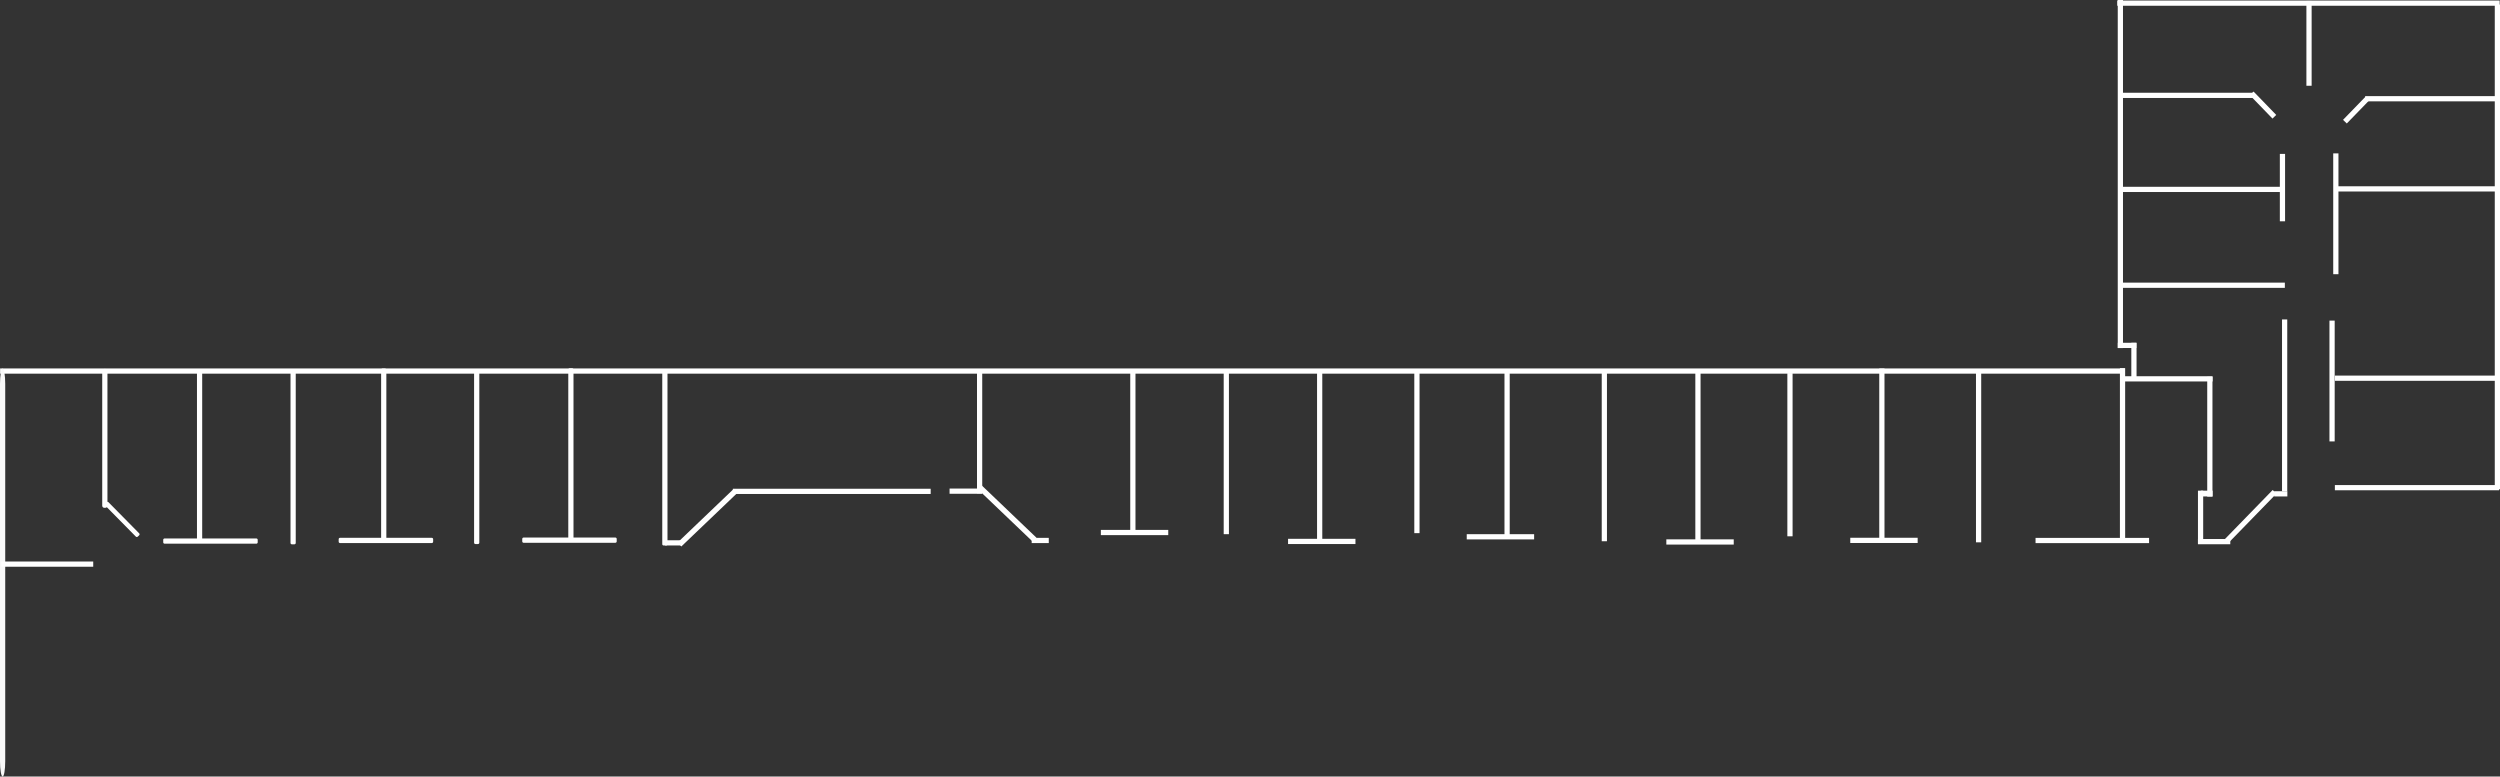 <?xml version="1.0" encoding="UTF-8" standalone="no"?>
<svg
   version="1.1"
   id="svg610"
   xml:space="preserve"
   width="506.419mm"
   height="157.3mm"
   viewBox="0 0 506.419 157.3"
   sodipodi:docname="duncan_no_obs.svg"
   inkscape:version="1.3-dev (0a5c3d3503, 2022-05-07)"
   inkscape:export-filename="duncan_incomplete.svg"
   inkscape:export-xdpi="96"
   inkscape:export-ydpi="96"
   xmlns:inkscape="http://www.inkscape.org/namespaces/inkscape"
   xmlns:sodipodi="http://sodipodi.sourceforge.net/DTD/sodipodi-0.dtd"
   xmlns="http://www.w3.org/2000/svg"
   xmlns:svg="http://www.w3.org/2000/svg"
   xmlns:rdf="http://www.w3.org/1999/02/22-rdf-syntax-ns#"
   xmlns:cc="http://creativecommons.org/ns#"
   xmlns:dc="http://purl.org/dc/elements/1.1/"><rect x="0" y="0" width="506.419" height="157.3" fill="#333333" stroke="none"/><defs
     id="defs614" /><sodipodi:namedview
     id="namedview612"
     pagecolor="#505050"
     bordercolor="#eeeeee"
     borderopacity="1"
     inkscape:pageshadow="0"
     inkscape:pageopacity="0"
     inkscape:pagecheckerboard="0"
     showgrid="false"
     inkscape:zoom="1.1614093"
     inkscape:cx="1314.3515"
     inkscape:cy="282.41551"
     inkscape:window-width="1512"
     inkscape:window-height="916"
     inkscape:window-x="0"
     inkscape:window-y="38"
     inkscape:window-maximized="1"
     inkscape:current-layer="g616"
     inkscape:document-rotation="0"
     inkscape:showpageshadow="0"
     inkscape:deskcolor="#505050"
     showguides="false"
     inkscape:document-units="mm" /><g
     id="g616"
     inkscape:groupmode="layer"
     inkscape:label="DUN_03"
     transform="matrix(0,-0.02,-0.02,0,920.721,368.403)"><g
       inkscape:groupmode="layer"
       id="g90"
       inkscape:label="Simplify copy"><path
         id="rect27"
         style="fill:#ffffff;stroke-width:7.544"
         transform="matrix(0,-1,-1,0,0,0)"
         d="m -46034.938,-14688.499 h 21518.975 v 52.917 h -21518.975 z" /><path
         id="rect28"
         style="fill:#f9f9f9;stroke-width:8.689"
         transform="matrix(0,-1,-1,0,0,0)"
         d="m -46009.604,-14687.038 c 14.658,0 26.458,68.723 26.458,154.089 v 3823.72 c 0,85.365 -11.8,154.088 -26.458,154.088 -14.658,0 -26.459,-68.723 -26.459,-154.088 v -3823.72 c 0,-85.366 11.801,-154.089 26.459,-154.089 z" /><path
         id="rect29"
         style="fill:#ffffff;stroke-width:13.229"
         transform="matrix(0,-1,-1,0,0,0)"
         d="m -44979.588,-14683.542 h 10.631 c 11.714,0 21.143,9.43 21.143,21.143 v 1364.455 c 0,11.713 -9.429,21.143 -21.143,21.143 h -10.631 c -11.713,0 -21.142,-9.43 -21.142,-21.143 v -1364.455 c 0,-11.713 9.429,-21.143 21.142,-21.143 z" /><path
         id="rect30"
         style="fill:#ffffff;stroke-width:9.291"
         transform="matrix(0.696,-0.718,-0.712,-0.702,0,0)"
         d="m -22673.163,-40871.02 h 19.949 c 7.553,0 13.634,6.081 13.634,13.634 v 442.841 c 0,7.553 -6.081,13.634 -13.634,13.634 h -19.949 c -7.553,0 -13.634,-6.081 -13.634,-13.634 v -442.841 c 0,-7.553 6.081,-13.634 13.634,-13.634 z" /><path
         id="rect31"
         style="fill:#ffffff;stroke-width:13.229"
         transform="matrix(0,-1,-1,0,0,0)"
         d="m -46023.039,-12732.899 h 931.184 v 52.916 h -931.184 z" /><path
         id="rect32"
         style="fill:#ffffff;stroke-width:13.102"
         transform="matrix(0,-1,-1,0,0,0)"
         d="m -44027.697,-14680.694 h 26.17 c 7.409,0 13.373,5.964 13.373,13.373 v 1730.256 c 0,7.408 -5.964,13.373 -13.373,13.373 h -26.17 c -7.409,0 -13.373,-5.965 -13.373,-13.373 v -1730.256 c 0,-7.409 5.964,-13.373 13.373,-13.373 z" /><path
         id="rect33"
         style="fill:#ffffff;stroke-width:13.229"
         transform="matrix(0,-1,-1,0,0,0)"
         d="m -44369.156,-12966.406 h 929.545 c 7.553,0 13.634,6.08 13.634,13.633 v 25.65 c 0,7.553 -6.081,13.633 -13.634,13.633 h -929.545 c -7.553,0 -13.633,-6.08 -13.633,-13.633 v -25.65 c 0,-7.553 6.08,-13.633 13.633,-13.633 z" /><path
         id="rect34"
         style="fill:#ffffff;stroke-width:13.102"
         transform="matrix(0,-1,-1,0,0,0)"
         d="m -42162.482,-14687.219 h 26.17 c 7.409,0 13.373,5.965 13.373,13.374 v 1730.255 c 0,7.409 -5.964,13.373 -13.373,13.373 h -26.17 c -7.409,0 -13.373,-5.964 -13.373,-13.373 v -1730.255 c 0,-7.409 5.964,-13.374 13.373,-13.374 z" /><path
         id="rect35"
         style="fill:#ffffff;stroke-width:13.102"
         transform="matrix(0,-1,-1,0,0,0)"
         d="m -43080.26,-14664.203 h 26.171 c 7.408,0 13.373,5.964 13.373,13.373 v 1730.256 c 0,7.409 -5.965,13.373 -13.373,13.373 h -26.171 c -7.408,0 -13.373,-5.964 -13.373,-13.373 v -1730.256 c 0,-7.409 5.965,-13.373 13.373,-13.373 z" /><path
         id="rect36"
         style="fill:#ffffff;stroke-width:13.229"
         transform="matrix(0,-1,-1,0,0,0)"
         d="m -42592.218,-12972.931 h 929.545 c 7.553,0 13.633,6.081 13.633,13.634 v 25.65 c 0,7.553 -6.08,13.633 -13.633,13.633 h -929.545 c -7.553,0 -13.634,-6.08 -13.634,-13.633 v -25.65 c 0,-7.553 6.081,-13.634 13.634,-13.634 z" /><path
         id="rect37"
         style="fill:#ffffff;stroke-width:13.102"
         transform="matrix(0,-1,-1,0,0,0)"
         d="m -40266.904,-14689.948 h 26.17 c 7.409,0 13.373,5.964 13.373,13.373 v 1730.256 c 0,7.408 -5.964,13.373 -13.373,13.373 h -26.17 c -7.409,0 -13.373,-5.965 -13.373,-13.373 v -1730.256 c 0,-7.409 5.964,-13.373 13.373,-13.373 z" /><path
         id="rect38"
         style="fill:#ffffff;stroke-width:13.102"
         transform="matrix(0,-1,-1,0,0,0)"
         d="m -39315.029,-14652.198 h 26.17 c 7.409,0 13.373,5.964 13.373,13.373 v 1730.256 c 0,7.408 -5.964,13.373 -13.373,13.373 h -26.17 c -7.409,0 -13.373,-5.965 -13.373,-13.373 v -1730.256 c 0,-7.409 5.964,-13.373 13.373,-13.373 z" /><path
         id="rect39"
         style="fill:#ffffff;stroke-width:13.102"
         transform="matrix(0,-1,-1,0,0,0)"
         d="m -41220.928,-14666.933 h 26.171 c 7.408,0 13.373,5.965 13.373,13.374 v 1730.255 c 0,7.409 -5.965,13.374 -13.373,13.374 h -26.171 c -7.408,0 -13.373,-5.965 -13.373,-13.374 v -1730.255 c 0,-7.409 5.965,-13.374 13.373,-13.374 z" /><path
         id="rect40"
         style="fill:#ffffff;stroke-width:13.229"
         transform="matrix(0,-1,-1,0,0,0)"
         d="m -40732.886,-12975.66 h 929.545 c 7.553,0 13.633,6.08 13.633,13.633 v 25.65 c 0,7.553 -6.08,13.634 -13.633,13.634 h -929.545 c -7.553,0 -13.634,-6.081 -13.634,-13.634 v -25.65 c 0,-7.553 6.081,-13.633 13.634,-13.633 z" /><path
         id="rect41"
         style="fill:#ffffff;stroke-width:13.229"
         transform="matrix(0,-1,-1,0,0,0)"
         d="m -39292.599,-12948.123 h 146.422 c 7.409,0 13.374,5.964 13.374,13.373 v 26.17 c 0,7.409 -5.965,13.374 -13.374,13.374 h -146.422 c -7.409,0 -13.374,-5.965 -13.374,-13.374 v -26.17 c 0,-7.409 5.965,-13.373 13.374,-13.373 z" /><path
         id="rect42"
         style="fill:#ffffff;stroke-width:12.64"
         transform="matrix(0.691,-0.723,-0.722,-0.692,0,0)"
         d="m -19335.832,-36407.094 h 780.616 v 55.072 h -780.616 z" /><path
         id="rect43"
         style="fill:#ffffff;stroke-width:12.64"
         transform="matrix(-0.691,-0.723,0.722,-0.692,0,0)"
         d="m -35411.316,-15229.193 h 780.616 v 55.072 h -780.616 z" /><path
         id="rect44"
         style="fill:#ffffff;stroke-width:13.229"
         transform="matrix(0,-1,-1,0,0,0)"
         d="m -35586.863,-12972.568 h 173.169 v 52.916 h -173.169 z" /><path
         id="rect45"
         style="fill:#ffffff;stroke-width:13.229"
         transform="matrix(0,-1,-1,0,0,0)"
         d="m -34886.129,-13053.111 h 682.609 v 52.916 h -682.609 z" /><path
         id="rect46"
         style="fill:#ffffff;stroke-width:13.229"
         transform="matrix(0,-1,-1,0,0,0)"
         d="m -22922.871,-15184.729 h 52.917 v 1739.917 h -52.917 z" /><path
         id="rect47"
         style="fill:#ffffff;stroke-width:13.229"
         transform="matrix(0,-1,-1,0,0,0)"
         d="m -23002.607,-13444.812 h 133.839 v 52.917 h -133.839 z" /><path
         id="rect48"
         style="fill:#ffffff;stroke-width:13.229"
         transform="matrix(0,-1,-1,0,0,0)"
         d="m -24540.338,-14609.503 h 914.097 v 52.917 h -914.097 z" /><path
         id="rect49"
         style="fill:#ffffff;stroke-width:13.229"
         transform="matrix(0,-1,-1,0,0,0)"
         d="m -23680.348,-14603.808 h 52.917 v 1213.101 h -52.917 z" /><path
         id="rect50"
         style="fill:#ffffff;stroke-width:13.229"
         transform="matrix(0,-1,-1,0,0,0)"
         d="m -23745.844,-13450.509 h 119.602 v 58.612 h -119.602 z" /><path
         id="rect51"
         style="fill:#ffffff;stroke-width:13.229"
         transform="matrix(0,-1,-1,0,0,0)"
         d="m -23774.32,-13450.508 h 52.916 v 538.207 h -52.916 z" /><path
         id="rect52"
         style="fill:#ffffff;stroke-width:13.229"
         transform="matrix(0,-1,-1,0,0,0)"
         d="m -24449.215,-14948.373 h 52.917 v 361.652 h -52.917 z" /><path
         id="rect53"
         style="fill:#ffffff;stroke-width:13.229"
         transform="matrix(0,-1,-1,0,0,0)"
         d="m -24585.9,-14948.373 h 187.945 v 52.917 h -187.945 z" /><path
         id="rect54"
         style="fill:#ffffff;stroke-width:13.229"
         transform="matrix(0,-1,-1,0,0,0)"
         d="m -24586.594,-18420.152 h 52.917 v 3525.395 h -52.917 z" /><path
         id="rect55"
         style="fill:#ffffff;stroke-width:13.229"
         transform="matrix(0,-1,-1,0,0,0)"
         d="m -20768.027,-18374.102 h 52.916 v 4909.355 h -52.916 z" /><path
         id="rect56"
         style="fill:#ffffff;stroke-width:13.229"
         transform="matrix(0,-1,-1,0,-8.4219257e-5,-3.5721962e-4)"
         d="m -38613.293,-13469.926 h 2003.527 v 52.917 h -2003.527 z" /><path
         id="rect57"
         style="fill:#ffffff;stroke-width:13.229"
         transform="matrix(0,-1,-1,0,-8.4219257e-5,-3.5721962e-4)"
         d="m -36418.477,-13471.939 h 330.23 v 52.916 h -330.23 z" /><path
         id="rect58"
         style="fill:#ffffff;stroke-width:13.229"
         transform="matrix(0,-1,-1,0,-8.4219257e-5,-3.5721962e-4)"
         d="m -36140.602,-14670.028 h 52.917 v 1246.415 h -52.917 z" /><path
         id="rect59"
         style="fill:#ffffff;stroke-width:13.229"
         transform="matrix(0,-1,-1,0,-8.4219257e-5,-3.5721962e-4)"
         d="m -34588.398,-14662.699 h 52.916 v 1653.162 h -52.916 z" /><path
         id="rect60"
         style="fill:#ffffff;stroke-width:13.229"
         transform="matrix(0,-1,-1,0,-8.4219257e-5,-3.5721962e-4)"
         d="m -33642.008,-14662.98 h 52.917 v 1653.161 h -52.917 z" /><path
         id="rect61"
         style="fill:#ffffff;stroke-width:13.229"
         transform="matrix(0,-1,-1,0,-8.4219257e-5,-3.5721962e-4)"
         d="m -32990.105,-12962.869 h 682.608 v 52.917 h -682.608 z" /><path
         id="rect62"
         style="fill:#ffffff;stroke-width:13.229"
         transform="matrix(0,-1,-1,0,-8.4219257e-5,-3.5721962e-4)"
         d="m -32696.396,-14677.164 h 52.916 v 1745.787 h -52.916 z" /><path
         id="rect63"
         style="fill:#ffffff;stroke-width:13.229"
         transform="matrix(0,-1,-1,0,-8.4219257e-5,-3.5721962e-4)"
         d="m -27295.883,-12973.493 h 682.609 v 52.917 h -682.609 z" /><path
         id="rect64"
         style="fill:#ffffff;stroke-width:13.229"
         transform="matrix(0,-1,-1,0,-8.4219257e-5,-3.5721962e-4)"
         d="m -25419.213,-12972.158 h 1149.763 v 52.916 h -1149.763 z" /><path
         id="rect65"
         style="fill:#ffffff;stroke-width:13.229"
         transform="matrix(0,-1,-1,0,-8.4219257e-5,-3.5721962e-4)"
         d="m -27002.174,-14687.788 h 52.917 v 1745.787 h -52.917 z" /><path
         id="rect66"
         style="fill:#ffffff;stroke-width:13.229"
         transform="matrix(0,-1,-1,0,-8.4219257e-5,-3.5721962e-4)"
         d="m -31711.395,-14673.418 h 52.917 v 1653.162 h -52.917 z" /><path
         id="rect67"
         style="fill:#ffffff;stroke-width:13.229"
         transform="matrix(0,-1,-1,0,-8.4219257e-5,-3.5721962e-4)"
         d="m -31180.428,-13009.737 h 682.609 v 52.916 h -682.609 z" /><path
         id="rect68"
         style="fill:#ffffff;stroke-width:13.229"
         transform="matrix(0,-1,-1,0,-8.4219257e-5,-3.5721962e-4)"
         d="m -30798.119,-14679.734 h 52.917 v 1685.379 h -52.917 z" /><path
         id="rect69"
         style="fill:#ffffff;stroke-width:13.229"
         transform="matrix(0,-1,-1,0,-8.4219257e-5,-3.5721962e-4)"
         d="m -29813.117,-14675.987 h 52.916 v 1737.732 h -52.916 z" /><path
         id="rect70"
         style="fill:#ffffff;stroke-width:13.229"
         transform="matrix(0,-1,-1,0,-8.4219257e-5,-3.5721962e-4)"
         d="m -26022.564,-14664.994 h 52.916 v 1737.733 h -52.916 z" /><path
         id="rect71"
         style="fill:#ffffff;stroke-width:13.229"
         transform="matrix(0,-1,-1,0,-8.4219257e-5,-3.5721962e-4)"
         d="m -24564.721,-14691.517 h 52.917 v 1737.733 h -52.917 z" /><path
         id="rect72"
         style="fill:#ffffff;stroke-width:13.229"
         transform="matrix(0,-1,-1,0,-8.4219257e-5,-3.5721962e-4)"
         d="m -29158.779,-12957.384 h 682.609 v 52.917 h -682.609 z" /><path
         id="rect73"
         style="fill:#ffffff;stroke-width:13.229"
         transform="matrix(0,-1,-1,0,-8.4219257e-5,-3.5721962e-4)"
         d="m -28865.07,-14671.679 h 52.916 v 1745.787 h -52.916 z" /><path
         id="rect74"
         style="fill:#ffffff;stroke-width:13.229"
         transform="matrix(0,-1,-1,0,-8.4219257e-5,-3.5721962e-4)"
         d="m -27932.986,-14641.475 h 52.916 v 1653.162 h -52.916 z" /><path
         id="rect75"
         style="fill:#ffffff;stroke-width:13.229"
         transform="matrix(1,0,0,-1,-8.4219257e-5,-3.5721962e-4)"
         d="m 16178.788,-22944.934 h 682.609 v 52.917 h -682.609 z" /><path
         id="rect76"
         style="fill:#ffffff;stroke-width:13.229"
         transform="matrix(1,0,0,-1,-8.4219257e-5,-3.5721962e-4)"
         d="m 17551.543,-22675.955 h 859.163 v 52.917 h -859.163 z" /><path
         id="rect77"
         style="fill:#ffffff;stroke-width:13.229"
         transform="matrix(1,0,0,-1,-8.4219257e-5,-3.5721962e-4)"
         d="m 16475.346,-24568.105 h 52.916 v 1663.205 h -52.916 z" /><path
         id="rect78"
         style="fill:#ffffff;stroke-width:13.229"
         transform="matrix(1,0,0,-1,-8.4219257e-5,-3.5721962e-4)"
         d="m 18361.881,-24591.686 h 52.917 v 3872.985 h -52.917 z" /><path
         id="rect79"
         style="fill:#ffffff;stroke-width:13.229"
         transform="matrix(1,0,0,-1,-8.4219257e-5,-3.5721962e-4)"
         d="m 15504.665,-24547.42 h 52.917 v 1653.162 h -52.917 z" /><path
         id="rect80"
         style="fill:#ffffff;stroke-width:13.229"
         transform="translate(-8.4219257e-5,-3.5721962e-4)"
         d="m 15642.982,22351.326 h 1223.663 v 52.917 h -1223.663 z" /><path
         id="rect81"
         style="fill:#ffffff;stroke-width:13.229"
         transform="translate(-8.4219257e-5,-3.5721962e-4)"
         d="m 13949.261,22389.531 h 1223.663 v 52.917 h -1223.663 z" /><path
         id="rect82"
         style="fill:#ffffff;stroke-width:13.229"
         transform="translate(-8.4219257e-5,-3.5721962e-4)"
         d="m 16480.594,20728.154 h 52.916 v 1663.205 h -52.916 z" /><path
         id="rect83"
         style="fill:#ffffff;stroke-width:13.229"
         transform="translate(-8.4219257e-5,-3.5721962e-4)"
         d="m 17393.68,20724.395 h 52.916 v 1355.658 h -52.916 z" /><path
         id="rect84"
         style="fill:#ffffff;stroke-width:13.229"
         transform="translate(-8.4219257e-5,-3.5721962e-4)"
         d="m 17427.852,23213.246 h 52.916 v 1355.659 h -52.916 z" /><path
         id="rect85"
         style="fill:#ffffff;stroke-width:13.229"
         transform="translate(-8.4219257e-5,-3.5721962e-4)"
         d="m 14563.111,20724.395 h 52.917 V 22387.6 h -52.917 z" /><path
         id="rect86"
         style="fill:#ffffff;stroke-width:13.229"
         transform="translate(-8.4219257e-5,-3.5721962e-4)"
         d="m 13454.544,20724.395 h 52.917 V 22387.6 h -52.917 z" /><path
         id="rect87"
         style="fill:#ffffff;stroke-width:13.229"
         transform="matrix(0,-1,-1,0,-8.4219257e-5,-3.5721962e-4)"
         d="m -23774.32,-12960.712 h 327.48 v 52.917 h -327.48 z" /><path
         id="rect88"
         style="fill:#ffffff;stroke-width:13.229"
         transform="matrix(-0.698,-0.717,-0.717,0.698,-8.4219257e-5,-3.5721962e-4)"
         d="m -25863.32,6409.064 h 52.916 v 694.827 h -52.916 z" /><path
         id="rect89"
         style="fill:#ffffff;stroke-width:13.229"
         transform="matrix(-0.718,-0.696,-0.696,0.718,-8.4219257e-5,-3.5721962e-4)"
         d="m -28716.639,4490.777 h 330 v 52.9 h -330 z" /><path
         id="rect90"
         style="fill:#ffffff;stroke-width:13.229"
         transform="rotate(135.87,3.0288594e-5,-1.9567864e-4)"
         d="m 2850.558,-27990.164 h 330 v 52.9 h -330 z" /></g></g></svg>
